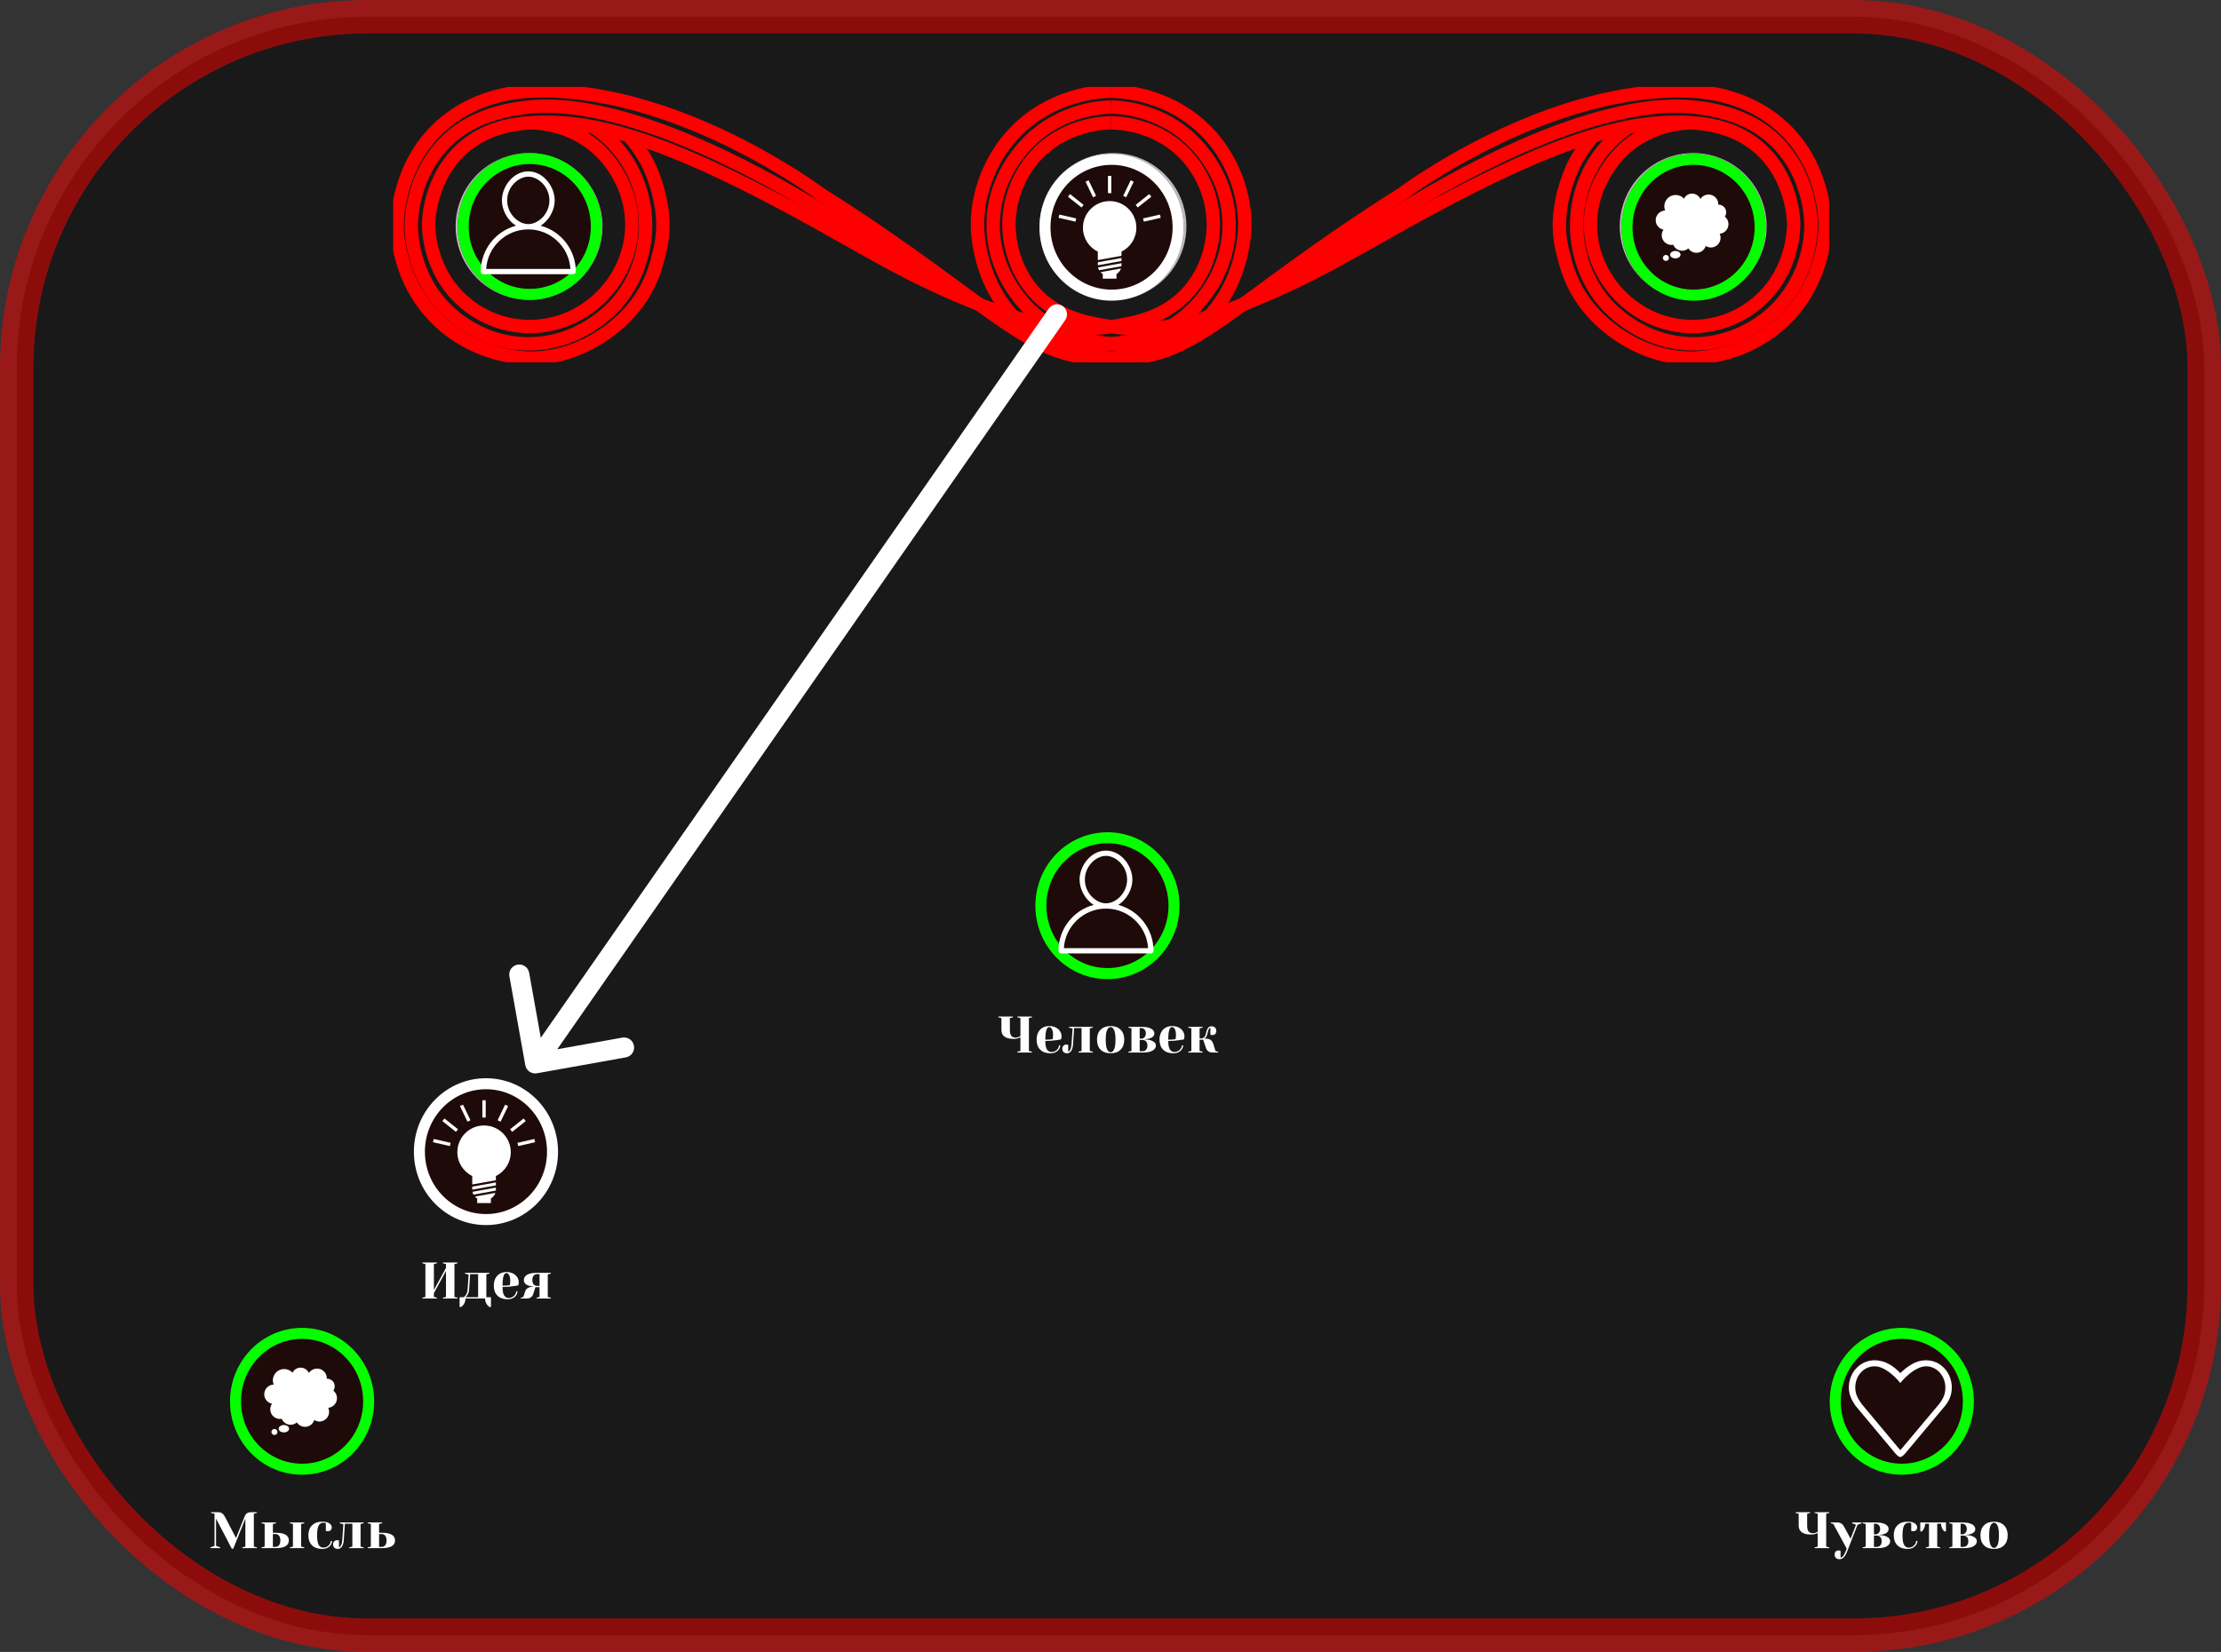 <svg width="332" height="247" viewBox="0 0 332 247" fill="none" xmlns="http://www.w3.org/2000/svg">
<rect x="0" y="0" width="332" height="247" fill="#333333" stroke="none"/>
<rect opacity="0.5" x="2.5" y="2.5" width="327" height="242" rx="52.5" fill="black" stroke="#FF0000" stroke-width="5"/>
<path d="M152.074 157.258L152.535 157.143V155.107C152.443 155.158 152.353 155.196 152.266 155.222C152.046 155.299 151.802 155.337 151.536 155.337C150.906 155.337 150.44 155.219 150.137 154.984C149.84 154.748 149.692 154.417 149.692 153.992V152.225L149.23 152.109V151.994H151.421V152.109L150.96 152.225V153.992C150.96 154.407 151.031 154.704 151.175 154.884C151.318 155.058 151.541 155.145 151.843 155.145C152.018 155.145 152.182 155.107 152.335 155.03C152.412 154.994 152.479 154.955 152.535 154.914V152.225L152.074 152.109V151.994H154.264V152.109L153.803 152.225V157.143L154.264 157.258V157.374H152.074V157.258Z" fill="white"/>
<path d="M157.028 157.489C156.372 157.489 155.862 157.31 155.499 156.951C155.135 156.587 154.953 156.088 154.953 155.452C154.953 155.037 155.032 154.676 155.191 154.369C155.35 154.061 155.57 153.826 155.852 153.662C156.139 153.498 156.467 153.416 156.836 153.416C157.205 153.416 157.528 153.485 157.804 153.623C158.086 153.762 158.301 153.949 158.45 154.184C158.604 154.415 158.68 154.671 158.68 154.953C158.68 155.081 158.668 155.191 158.642 155.283L158.604 155.414C158.383 155.46 158.145 155.499 157.889 155.529C157.351 155.606 156.808 155.645 156.26 155.645C156.26 156.239 156.341 156.664 156.505 156.92C156.669 157.171 156.895 157.297 157.182 157.297C157.382 157.297 157.566 157.251 157.735 157.159C157.909 157.061 158.045 156.936 158.142 156.782C158.245 156.623 158.296 156.462 158.296 156.298H158.488C158.488 156.503 158.427 156.697 158.304 156.882C158.181 157.066 158.009 157.215 157.789 157.328C157.569 157.435 157.315 157.489 157.028 157.489ZM156.26 155.452C156.587 155.452 156.854 155.44 157.059 155.414C157.146 155.409 157.238 155.396 157.335 155.376C157.341 155.35 157.353 155.294 157.374 155.206C157.399 155.078 157.412 154.943 157.412 154.799C157.412 154.374 157.356 154.064 157.243 153.869C157.131 153.669 156.995 153.57 156.836 153.57C156.452 153.57 156.26 154.197 156.26 155.452Z" fill="white"/>
<path d="M159.524 157.489C159.294 157.489 159.114 157.428 158.986 157.305C158.858 157.182 158.794 157.013 158.794 156.797C158.794 156.628 158.851 156.485 158.963 156.367C159.081 156.244 159.217 156.183 159.371 156.183C159.412 156.183 159.453 156.188 159.494 156.198C159.535 156.203 159.563 156.206 159.578 156.206L159.678 156.221V157.258C159.801 157.202 159.909 157.089 160.001 156.92C160.093 156.751 160.152 156.467 160.178 156.067L160.331 153.8L159.793 153.646V153.531H163.367V153.646L162.906 153.762V157.143L163.367 157.258V157.374H161.215V157.258L161.676 157.143V153.723H160.562L160.408 156.067C160.377 156.554 160.28 156.913 160.116 157.143C159.952 157.374 159.755 157.489 159.524 157.489Z" fill="white"/>
<path d="M166.018 157.489C165.383 157.489 164.883 157.31 164.52 156.951C164.161 156.587 163.982 156.088 163.982 155.452C163.982 154.817 164.161 154.32 164.52 153.961C164.883 153.598 165.383 153.416 166.018 153.416C166.654 153.416 167.151 153.598 167.509 153.961C167.873 154.32 168.055 154.817 168.055 155.452C168.055 156.088 167.873 156.587 167.509 156.951C167.151 157.31 166.654 157.489 166.018 157.489ZM166.018 157.335C166.223 157.335 166.395 157.192 166.533 156.905C166.677 156.618 166.748 156.134 166.748 155.452C166.748 154.771 166.677 154.287 166.533 154C166.395 153.713 166.223 153.57 166.018 153.57C165.813 153.57 165.639 153.713 165.496 154C165.357 154.287 165.288 154.771 165.288 155.452C165.288 156.134 165.357 156.618 165.496 156.905C165.639 157.192 165.813 157.335 166.018 157.335Z" fill="white"/>
<path d="M168.672 157.258L169.134 157.143V153.762L168.672 153.646V153.531H170.632C171.078 153.531 171.444 153.577 171.731 153.669C172.023 153.762 172.233 153.882 172.361 154.031C172.489 154.174 172.554 154.328 172.554 154.492C172.554 154.697 172.487 154.863 172.354 154.991C172.226 155.119 172.062 155.212 171.862 155.268C171.647 155.335 171.416 155.37 171.17 155.376V155.414C171.472 155.419 171.741 155.458 171.977 155.529C172.213 155.606 172.405 155.709 172.554 155.837C172.707 155.96 172.784 156.126 172.784 156.336C172.784 156.639 172.625 156.887 172.308 157.082C171.995 157.276 171.488 157.374 170.786 157.374H168.672V157.258ZM170.632 155.299C170.812 155.299 170.965 155.224 171.093 155.076C171.221 154.927 171.285 154.733 171.285 154.492C171.285 154.266 171.221 154.082 171.093 153.938C170.965 153.795 170.812 153.723 170.632 153.723H170.363V155.299H170.632ZM170.786 157.182C171.006 157.182 171.183 157.107 171.316 156.959C171.449 156.81 171.516 156.603 171.516 156.336C171.516 156.07 171.449 155.862 171.316 155.714C171.183 155.565 171.006 155.491 170.786 155.491H170.363V157.182H170.786Z" fill="white"/>
<path d="M175.401 157.489C174.745 157.489 174.235 157.31 173.871 156.951C173.508 156.587 173.326 156.088 173.326 155.452C173.326 155.037 173.405 154.676 173.564 154.369C173.723 154.061 173.943 153.826 174.225 153.662C174.512 153.498 174.84 153.416 175.209 153.416C175.577 153.416 175.9 153.485 176.177 153.623C176.459 153.762 176.674 153.949 176.822 154.184C176.976 154.415 177.053 154.671 177.053 154.953C177.053 155.081 177.04 155.191 177.015 155.283L176.976 155.414C176.756 155.46 176.518 155.499 176.261 155.529C175.723 155.606 175.18 155.645 174.632 155.645C174.632 156.239 174.714 156.664 174.878 156.92C175.042 157.171 175.267 157.297 175.554 157.297C175.754 157.297 175.939 157.251 176.108 157.159C176.282 157.061 176.418 156.936 176.515 156.782C176.618 156.623 176.669 156.462 176.669 156.298H176.861C176.861 156.503 176.799 156.697 176.676 156.882C176.553 157.066 176.382 157.215 176.162 157.328C175.941 157.435 175.688 157.489 175.401 157.489ZM174.632 155.452C174.96 155.452 175.226 155.44 175.431 155.414C175.519 155.409 175.611 155.396 175.708 155.376C175.713 155.35 175.726 155.294 175.747 155.206C175.772 155.078 175.785 154.943 175.785 154.799C175.785 154.374 175.729 154.064 175.616 153.869C175.503 153.669 175.367 153.57 175.209 153.57C174.824 153.57 174.632 154.197 174.632 155.452Z" fill="white"/>
<path d="M177.626 157.258L178.087 157.143V153.762L177.626 153.646V153.531H179.778V153.646L179.317 153.762V155.26H179.586C179.734 155.26 179.863 155.214 179.97 155.122C180.078 155.025 180.155 154.904 180.201 154.761L180.393 154.069C180.516 153.659 180.746 153.454 181.085 153.454C181.315 153.454 181.494 153.516 181.622 153.639C181.751 153.762 181.815 153.931 181.815 154.146C181.815 154.341 181.761 154.492 181.653 154.599C181.551 154.707 181.412 154.761 181.238 154.761C181.166 154.761 181.095 154.756 181.023 154.745L180.931 154.722V153.685C180.777 153.726 180.675 153.854 180.623 154.069L180.431 154.761C180.38 154.94 180.295 155.084 180.178 155.191C180.137 155.232 180.08 155.268 180.009 155.299H180.239C180.541 155.299 180.777 155.36 180.946 155.483C181.12 155.601 181.243 155.757 181.315 155.952L181.699 157.143L182.084 157.258V157.374H181.277C181.005 157.374 180.785 157.312 180.616 157.189C180.452 157.066 180.339 156.91 180.278 156.72L179.855 155.452H179.317V157.143L179.778 157.258V157.374H177.626V157.258Z" fill="white"/>
<path d="M165.547 146.395C159.595 146.395 154.77 141.492 154.77 135.43C154.77 129.346 159.595 124.437 165.547 124.437C171.498 124.437 176.319 129.346 176.319 135.43C176.319 141.492 171.498 146.395 165.547 146.395Z" fill="#230505" fill-opacity="0.7"/>
<path fill-rule="evenodd" clip-rule="evenodd" d="M156.417 135.43C156.417 140.609 160.53 144.748 165.547 144.748C170.562 144.748 174.672 140.61 174.672 135.43C174.672 130.225 170.558 126.084 165.547 126.084C160.534 126.084 156.417 130.225 156.417 135.43ZM154.77 135.43C154.77 141.492 159.595 146.395 165.547 146.395C171.498 146.395 176.319 141.492 176.319 135.43C176.319 129.346 171.498 124.437 165.547 124.437C159.595 124.437 154.77 129.346 154.77 135.43Z" fill="#05FF00"/>
<path d="M271.253 231.367L271.714 231.251V229.215C271.622 229.266 271.532 229.304 271.445 229.33C271.225 229.407 270.981 229.445 270.715 229.445C270.085 229.445 269.618 229.327 269.316 229.092C269.019 228.856 268.87 228.526 268.87 228.1V226.333L268.409 226.217V226.102H270.599V226.217L270.138 226.333V228.1C270.138 228.515 270.21 228.813 270.354 228.992C270.497 229.166 270.72 229.253 271.022 229.253C271.196 229.253 271.36 229.215 271.514 229.138C271.591 229.102 271.657 229.064 271.714 229.023V226.333L271.253 226.217V226.102H273.443V226.217L272.982 226.333V231.251L273.443 231.367V231.482H271.253V231.367Z" fill="white"/>
<path d="M274.977 233.134C274.747 233.134 274.567 233.073 274.439 232.95C274.311 232.827 274.247 232.658 274.247 232.443C274.247 232.248 274.298 232.097 274.401 231.989C274.508 231.882 274.649 231.828 274.823 231.828C274.864 231.828 274.905 231.83 274.946 231.835C274.987 231.846 275.016 231.851 275.031 231.851L275.131 231.866V232.904C275.279 232.878 275.41 232.796 275.523 232.658C275.635 232.519 275.761 232.281 275.899 231.943L276.053 231.559L274.055 227.87L273.671 227.755V227.639H274.631C274.898 227.639 275.108 227.696 275.261 227.808C275.42 227.916 275.556 228.077 275.669 228.292L276.629 230.068L277.436 227.985L276.86 227.755V227.639H278.282V227.755L277.667 227.985L276.13 231.943C275.966 232.363 275.792 232.665 275.607 232.85C275.423 233.039 275.213 233.134 274.977 233.134Z" fill="white"/>
<path d="M278.432 231.367L278.893 231.251V227.87L278.432 227.755V227.639H280.392C280.838 227.639 281.204 227.685 281.491 227.778C281.783 227.87 281.993 227.99 282.121 228.139C282.249 228.282 282.313 228.436 282.313 228.6C282.313 228.805 282.247 228.971 282.113 229.099C281.985 229.228 281.821 229.32 281.622 229.376C281.406 229.443 281.176 229.479 280.93 229.484V229.522C281.232 229.527 281.501 229.566 281.737 229.637C281.973 229.714 282.165 229.817 282.313 229.945C282.467 230.068 282.544 230.234 282.544 230.444C282.544 230.747 282.385 230.995 282.067 231.19C281.755 231.385 281.248 231.482 280.546 231.482H278.432V231.367ZM280.392 229.407C280.571 229.407 280.725 229.333 280.853 229.184C280.981 229.035 281.045 228.841 281.045 228.6C281.045 228.374 280.981 228.19 280.853 228.047C280.725 227.903 280.571 227.831 280.392 227.831H280.123V229.407H280.392ZM280.546 231.29C280.766 231.29 280.943 231.215 281.076 231.067C281.209 230.918 281.276 230.711 281.276 230.444C281.276 230.178 281.209 229.97 281.076 229.822C280.943 229.673 280.766 229.599 280.546 229.599H280.123V231.29H280.546Z" fill="white"/>
<path d="M285.16 231.597C284.505 231.597 283.995 231.418 283.631 231.059C283.267 230.695 283.085 230.196 283.085 229.561C283.085 228.925 283.267 228.428 283.631 228.07C283.995 227.706 284.505 227.524 285.16 227.524C285.632 227.524 285.985 227.606 286.221 227.77C286.462 227.934 286.582 228.134 286.582 228.369C286.582 228.544 286.528 228.684 286.421 228.792C286.318 228.894 286.18 228.946 286.006 228.946C285.934 228.946 285.862 228.941 285.791 228.93L285.698 228.907V227.755L285.591 227.716C285.514 227.69 285.422 227.678 285.314 227.678C285.022 227.678 284.794 227.816 284.63 228.093C284.471 228.369 284.392 228.859 284.392 229.561C284.392 230.242 284.471 230.721 284.63 230.998C284.794 231.269 285.022 231.405 285.314 231.405C285.514 231.405 285.698 231.359 285.867 231.267C286.042 231.169 286.177 231.044 286.275 230.89C286.377 230.731 286.428 230.57 286.428 230.406H286.621C286.621 230.611 286.559 230.806 286.436 230.99C286.313 231.174 286.142 231.323 285.921 231.436C285.701 231.543 285.447 231.597 285.16 231.597Z" fill="white"/>
<path d="M287.891 231.367L288.352 231.251V227.831H287.776C287.776 228.113 287.691 228.398 287.522 228.684C287.455 228.792 287.373 228.892 287.276 228.984H287.045V227.639H290.888V228.984H290.658C290.56 228.897 290.476 228.797 290.404 228.684C290.24 228.408 290.158 228.123 290.158 227.831H289.582V231.251L290.043 231.367V231.482H287.891V231.367Z" fill="white"/>
<path d="M291.386 231.367L291.847 231.251V227.87L291.386 227.755V227.639H293.346C293.792 227.639 294.158 227.685 294.445 227.778C294.737 227.87 294.947 227.99 295.075 228.139C295.203 228.282 295.267 228.436 295.267 228.6C295.267 228.805 295.201 228.971 295.067 229.099C294.939 229.228 294.775 229.32 294.576 229.376C294.36 229.443 294.13 229.479 293.884 229.484V229.522C294.186 229.527 294.455 229.566 294.691 229.637C294.926 229.714 295.119 229.817 295.267 229.945C295.421 230.068 295.498 230.234 295.498 230.444C295.498 230.747 295.339 230.995 295.021 231.19C294.709 231.385 294.201 231.482 293.5 231.482H291.386V231.367ZM293.346 229.407C293.525 229.407 293.679 229.333 293.807 229.184C293.935 229.035 293.999 228.841 293.999 228.6C293.999 228.374 293.935 228.19 293.807 228.047C293.679 227.903 293.525 227.831 293.346 227.831H293.077V229.407H293.346ZM293.5 231.29C293.72 231.29 293.897 231.215 294.03 231.067C294.163 230.918 294.23 230.711 294.23 230.444C294.23 230.178 294.163 229.97 294.03 229.822C293.897 229.673 293.72 229.599 293.5 229.599H293.077V231.29H293.5Z" fill="white"/>
<path d="M298.076 231.597C297.441 231.597 296.941 231.418 296.577 231.059C296.219 230.695 296.039 230.196 296.039 229.561C296.039 228.925 296.219 228.428 296.577 228.07C296.941 227.706 297.441 227.524 298.076 227.524C298.711 227.524 299.208 227.706 299.567 228.07C299.931 228.428 300.113 228.925 300.113 229.561C300.113 230.196 299.931 230.695 299.567 231.059C299.208 231.418 298.711 231.597 298.076 231.597ZM298.076 231.443C298.281 231.443 298.452 231.3 298.591 231.013C298.734 230.726 298.806 230.242 298.806 229.561C298.806 228.879 298.734 228.395 298.591 228.108C298.452 227.821 298.281 227.678 298.076 227.678C297.871 227.678 297.697 227.821 297.553 228.108C297.415 228.395 297.346 228.879 297.346 229.561C297.346 230.242 297.415 230.726 297.553 231.013C297.697 231.3 297.871 231.443 298.076 231.443Z" fill="white"/>
<path d="M284.286 220.503C278.334 220.503 273.51 215.601 273.51 209.538C273.51 203.454 278.334 198.545 284.286 198.545C290.238 198.545 295.059 203.454 295.059 209.538C295.059 215.601 290.238 220.503 284.286 220.503Z" fill="#230505" fill-opacity="0.7"/>
<path fill-rule="evenodd" clip-rule="evenodd" d="M275.156 209.538C275.156 214.717 279.27 218.856 284.286 218.856C289.302 218.856 293.412 214.718 293.412 209.538C293.412 204.333 289.298 200.192 284.286 200.192C279.273 200.192 275.156 204.334 275.156 209.538ZM273.51 209.538C273.51 215.601 278.334 220.503 284.286 220.503C290.238 220.503 295.059 215.601 295.059 209.538C295.059 203.454 290.238 198.545 284.286 198.545C278.334 198.545 273.51 203.454 273.51 209.538Z" fill="#05FF00"/>
<path d="M32.297 227.063V231.136L32.912 231.367V231.482H31.452V231.367L32.067 231.136V226.333L31.529 226.217V226.102H32.566C32.833 226.102 33.043 226.159 33.197 226.271C33.355 226.379 33.491 226.54 33.604 226.755L35.279 229.96L36.563 226.755C36.65 226.53 36.768 226.366 36.916 226.264C37.065 226.156 37.293 226.102 37.6 226.102H38.407V226.217L37.946 226.333V231.251L38.407 231.367V231.482H36.217V231.367L36.678 231.251V227.063L34.872 231.559H34.642L32.297 227.063Z" fill="white"/>
<path d="M39.102 231.367L39.563 231.251V227.87L39.102 227.755V227.639H41.254V227.755L40.792 227.87V229.176H41.177C42.509 229.176 43.175 229.561 43.175 230.329C43.175 231.098 42.509 231.482 41.177 231.482H39.102V231.367ZM43.329 231.482V231.367L43.79 231.251V227.87L43.329 227.755V227.639H45.48V227.755L45.019 227.87V231.251L45.48 231.367V231.482H43.329ZM41.177 231.29C41.402 231.29 41.579 231.21 41.707 231.052C41.84 230.888 41.907 230.647 41.907 230.329C41.907 230.011 41.84 229.773 41.707 229.614C41.579 229.45 41.402 229.368 41.177 229.368H40.792V231.29H41.177Z" fill="white"/>
<path d="M48.172 231.597C47.516 231.597 47.006 231.418 46.642 231.059C46.278 230.695 46.096 230.196 46.096 229.561C46.096 228.925 46.278 228.428 46.642 228.07C47.006 227.706 47.516 227.524 48.172 227.524C48.643 227.524 48.996 227.606 49.232 227.77C49.473 227.934 49.593 228.134 49.593 228.369C49.593 228.544 49.54 228.684 49.432 228.792C49.33 228.894 49.191 228.946 49.017 228.946C48.945 228.946 48.873 228.941 48.802 228.93L48.709 228.907V227.755L48.602 227.716C48.525 227.69 48.433 227.678 48.325 227.678C48.033 227.678 47.805 227.816 47.641 228.093C47.483 228.369 47.403 228.859 47.403 229.561C47.403 230.242 47.483 230.721 47.641 230.998C47.805 231.269 48.033 231.405 48.325 231.405C48.525 231.405 48.709 231.359 48.879 231.267C49.053 231.169 49.189 231.044 49.286 230.89C49.388 230.731 49.44 230.57 49.44 230.406H49.632C49.632 230.611 49.57 230.806 49.447 230.99C49.324 231.174 49.153 231.323 48.932 231.436C48.712 231.543 48.459 231.597 48.172 231.597Z" fill="white"/>
<path d="M50.518 231.597C50.287 231.597 50.108 231.536 49.98 231.413C49.852 231.29 49.788 231.121 49.788 230.905C49.788 230.736 49.844 230.593 49.957 230.475C50.075 230.352 50.21 230.291 50.364 230.291C50.405 230.291 50.446 230.296 50.487 230.306C50.528 230.311 50.556 230.314 50.572 230.314L50.671 230.329V231.367C50.794 231.31 50.902 231.198 50.994 231.028C51.086 230.859 51.145 230.575 51.171 230.175L51.325 227.908L50.787 227.755V227.639H54.36V227.755L53.899 227.87V231.251L54.36 231.367V231.482H52.209V231.367L52.67 231.251V227.831H51.555L51.401 230.175C51.371 230.662 51.273 231.021 51.109 231.251C50.946 231.482 50.748 231.597 50.518 231.597Z" fill="white"/>
<path d="M54.975 231.367L55.436 231.251V227.87L54.975 227.755V227.639H57.127V227.755L56.666 227.87V229.176H57.05C58.382 229.176 59.048 229.561 59.048 230.329C59.048 231.098 58.382 231.482 57.05 231.482H54.975V231.367ZM57.05 231.29C57.276 231.29 57.452 231.21 57.581 231.052C57.714 230.888 57.78 230.647 57.78 230.329C57.78 230.011 57.714 229.773 57.581 229.614C57.452 229.45 57.276 229.368 57.05 229.368H56.666V231.29H57.05Z" fill="white"/>
<path d="M45.158 220.503C39.206 220.503 34.382 215.601 34.382 209.538C34.382 203.454 39.206 198.545 45.158 198.545C51.11 198.545 55.931 203.454 55.931 209.538C55.931 215.601 51.11 220.503 45.158 220.503Z" fill="#230505" fill-opacity="0.7"/>
<path fill-rule="evenodd" clip-rule="evenodd" d="M36.029 209.538C36.029 214.717 40.142 218.856 45.158 218.856C50.174 218.856 54.284 214.718 54.284 209.538C54.284 204.333 50.17 200.192 45.158 200.192C40.145 200.192 36.029 204.334 36.029 209.538ZM34.382 209.538C34.382 215.601 39.206 220.503 45.158 220.503C51.11 220.503 55.931 215.601 55.931 209.538C55.931 203.454 51.11 198.545 45.158 198.545C39.206 198.545 34.382 203.454 34.382 209.538Z" fill="#05FF00"/>
<path d="M63.13 194.153V194.038L63.591 193.923V189.004L63.13 188.889V188.774H65.32V188.889L64.859 189.004V192.885L66.665 189.581V189.004L66.204 188.889V188.774H68.394V188.889L67.933 189.004V193.923L68.394 194.038V194.153H66.204V194.038L66.665 193.923V190.042L64.859 193.346V193.923L65.32 194.038V194.153H63.13Z" fill="white"/>
<path d="M68.703 193.961H69.318C69.4 193.905 69.489 193.815 69.587 193.692C69.766 193.467 69.868 193.185 69.894 192.847L70.048 190.58L69.51 190.426V190.311H73.16V190.426L72.699 190.541V193.961H73.391V195.421H73.16C73.027 195.334 72.917 195.229 72.83 195.106C72.615 194.83 72.507 194.512 72.507 194.153H69.587C69.587 194.507 69.477 194.825 69.256 195.106C69.169 195.229 69.062 195.334 68.933 195.421H68.703V193.961ZM71.47 193.961V190.503H70.278L70.125 192.847C70.099 193.17 70.002 193.451 69.833 193.692C69.756 193.8 69.674 193.89 69.587 193.961H71.47Z" fill="white"/>
<path d="M75.891 194.269C75.235 194.269 74.725 194.089 74.361 193.731C73.997 193.367 73.815 192.867 73.815 192.232C73.815 191.817 73.895 191.456 74.054 191.148C74.213 190.841 74.433 190.605 74.715 190.441C75.001 190.277 75.329 190.195 75.698 190.195C76.067 190.195 76.39 190.265 76.667 190.403C76.948 190.541 77.164 190.728 77.312 190.964C77.466 191.195 77.543 191.451 77.543 191.733C77.543 191.861 77.53 191.971 77.504 192.063L77.466 192.194C77.246 192.24 77.007 192.278 76.751 192.309C76.213 192.386 75.67 192.424 75.122 192.424C75.122 193.019 75.204 193.444 75.368 193.7C75.532 193.951 75.757 194.077 76.044 194.077C76.244 194.077 76.428 194.03 76.597 193.938C76.772 193.841 76.907 193.715 77.005 193.562C77.107 193.403 77.159 193.241 77.159 193.077H77.351C77.351 193.282 77.289 193.477 77.166 193.662C77.043 193.846 76.872 193.995 76.651 194.107C76.431 194.215 76.177 194.269 75.891 194.269ZM75.122 192.232C75.45 192.232 75.716 192.219 75.921 192.194C76.008 192.189 76.1 192.176 76.198 192.155C76.203 192.13 76.216 192.073 76.236 191.986C76.262 191.858 76.275 191.722 76.275 191.579C76.275 191.154 76.218 190.844 76.106 190.649C75.993 190.449 75.857 190.349 75.698 190.349C75.314 190.349 75.122 190.977 75.122 192.232Z" fill="white"/>
<path d="M77.847 194.038L78.231 193.923L78.539 193.001C78.621 192.755 78.838 192.575 79.192 192.463C79.335 192.422 79.502 192.396 79.691 192.386V192.347C79.456 192.342 79.225 192.301 79 192.224C78.539 192.06 78.308 191.781 78.308 191.387C78.308 191.069 78.464 190.81 78.777 190.61C79.094 190.411 79.604 190.311 80.306 190.311H82.343V190.426L81.882 190.541V193.923L82.343 194.038V194.153H80.191V194.038L80.652 193.923V192.463H80.037L79.691 193.539C79.635 193.708 79.525 193.854 79.361 193.977C79.202 194.094 79.005 194.153 78.769 194.153H77.847V194.038ZM80.652 192.27V190.503H80.306C80.086 190.503 79.909 190.58 79.776 190.733C79.643 190.882 79.576 191.1 79.576 191.387C79.576 191.674 79.643 191.894 79.776 192.048C79.909 192.196 80.086 192.27 80.306 192.27H80.652Z" fill="white"/>
<path d="M72.645 183.174C66.693 183.174 61.868 178.272 61.868 172.21C61.868 166.125 66.693 161.216 72.645 161.216C78.597 161.216 83.417 166.125 83.417 172.21C83.417 178.272 78.597 183.174 72.645 183.174Z" fill="#230505" fill-opacity="0.7"/>
<path fill-rule="evenodd" clip-rule="evenodd" d="M63.515 172.21C63.515 177.389 67.629 181.528 72.645 181.528C77.66 181.528 81.77 177.39 81.77 172.21C81.77 167.004 77.657 162.863 72.645 162.863C67.632 162.863 63.515 167.005 63.515 172.21ZM61.868 172.21C61.868 178.272 66.693 183.174 72.645 183.174C78.597 183.174 83.417 178.272 83.417 172.21C83.417 166.125 78.597 161.216 72.645 161.216C66.693 161.216 61.868 166.125 61.868 172.21Z" fill="white"/>
<g clip-path="url(#clip0_117_1790)">
<path d="M167.16 135.3C168.443 134.512 169.271 132.955 169.271 131.517C169.271 129.467 167.594 127.182 165.325 127.182C163.055 127.182 161.378 129.467 161.378 131.517C161.378 132.955 162.207 134.512 163.49 135.3C160.451 136.108 158.221 138.887 158.221 142.158C158.221 142.375 158.398 142.552 158.615 142.552H172.034C172.251 142.552 172.429 142.375 172.429 142.158C172.429 138.887 170.199 136.108 167.16 135.3ZM162.167 131.517C162.167 129.487 163.845 127.97 165.325 127.97C166.805 127.97 168.482 129.487 168.482 131.517C168.482 133.547 166.805 135.064 165.325 135.064C163.845 135.064 162.167 133.547 162.167 131.517ZM159.03 141.764C159.227 138.473 161.99 135.852 165.325 135.852C168.66 135.852 171.422 138.473 171.62 141.764H159.03Z" fill="white"/>
</g>
<g clip-path="url(#clip1_117_1790)">
<path d="M44.936 204.489C44.403 204.489 43.948 204.798 43.728 205.246C43.418 204.909 42.97 204.698 42.476 204.698C41.538 204.698 40.784 205.461 40.784 206.398C40.784 206.62 40.827 206.829 40.905 207.023C40.127 207.053 39.498 207.687 39.498 208.471C39.498 209.173 40 209.751 40.663 209.886C40.498 210.122 40.399 210.41 40.399 210.72C40.399 211.522 41.057 212.168 41.86 212.168C41.949 212.168 42.028 212.15 42.113 212.134C42.332 212.661 42.847 213.034 43.453 213.034C43.809 213.034 44.123 212.895 44.376 212.683C44.636 213.08 45.084 213.341 45.595 213.341C46.248 213.341 46.795 212.912 46.979 212.321C47.203 212.461 47.465 212.551 47.748 212.551C48.552 212.551 49.198 211.894 49.198 211.092C49.198 210.877 49.15 210.683 49.067 210.5C49.803 210.428 50.374 209.806 50.374 209.052C50.374 208.595 50.166 208.199 49.836 207.933C49.959 207.75 50.033 207.522 50.033 207.286C50.033 206.655 49.522 206.145 48.891 206.145C48.876 206.145 48.862 206.159 48.847 206.159C48.848 206.132 48.858 206.108 48.858 206.081C48.858 205.279 48.201 204.633 47.397 204.633C46.886 204.633 46.437 204.894 46.178 205.291C45.968 204.819 45.487 204.491 44.936 204.491L44.936 204.489ZM42.432 213.067C42.001 213.067 41.652 213.321 41.652 213.627C41.652 213.933 42.001 214.175 42.432 214.175C42.862 214.175 43.212 213.933 43.212 213.627C43.212 213.321 42.862 213.067 42.432 213.067ZM41.026 213.66C40.777 213.66 40.575 213.861 40.575 214.11C40.575 214.358 40.777 214.559 41.026 214.559C41.274 214.559 41.476 214.358 41.476 214.11C41.476 213.861 41.274 213.66 41.026 213.66Z" fill="white"/>
</g>
<g clip-path="url(#clip2_117_1790)">
<path d="M287.912 203.391C286.309 203.391 285.096 204.33 284.064 205.312C283.081 204.27 281.819 203.391 280.216 203.391C277.958 203.391 276.368 205.329 276.368 207.443C276.368 208.577 276.833 209.394 277.343 210.161L283.323 217.321C283.994 218.031 284.121 218.031 284.792 217.321L290.786 210.161C291.385 209.394 291.76 208.577 291.76 207.443C291.76 205.329 290.17 203.391 287.912 203.391ZM289.836 209.962L284.064 216.84L278.292 209.934C277.602 208.976 277.33 208.329 277.33 207.443C277.33 205.792 278.511 204.305 280.216 204.291C281.619 204.28 283.209 205.71 284.064 206.788C284.897 205.747 286.51 204.291 287.912 204.291C289.572 204.291 290.798 205.792 290.798 207.443C290.798 208.329 290.583 209.024 289.836 209.962Z" fill="white"/>
</g>
<g clip-path="url(#clip3_117_1790)">
<path d="M77.461 171.36L77.352 170.876L79.879 170.298L79.99 170.784L77.461 171.36Z" fill="white"/>
<path d="M78.587 167.626L78.276 167.236L76.25 168.848L76.561 169.238L78.587 167.626Z" fill="white"/>
<path d="M75.955 165.387L75.505 165.171L74.382 167.499L74.83 167.716L75.955 165.387Z" fill="white"/>
<path d="M72.606 164.51H72.108V167.097H72.606V164.51Z" fill="white"/>
<path d="M70.332 167.499L69.209 165.171L68.759 165.387L69.884 167.716L70.332 167.499Z" fill="white"/>
<path d="M68.464 168.85L66.439 167.236L66.128 167.626L68.153 169.239L68.464 168.85Z" fill="white"/>
<path d="M67.362 170.876L64.836 170.298L64.727 170.784L67.253 171.36L67.362 170.876Z" fill="white"/>
<path d="M70.778 178.622L74.121 178.019C74.125 177.978 74.127 177.935 74.127 177.893V177.569L70.622 178.201C70.652 178.351 70.705 178.492 70.778 178.622Z" fill="white"/>
<path d="M70.589 177.88L74.127 177.242V176.795L70.589 177.43V177.88Z" fill="white"/>
<path d="M74.055 178.359L70.986 178.911C71.087 179.023 71.202 179.117 71.333 179.194V179.881H73.386V179.194C73.699 179.005 73.939 178.71 74.055 178.359Z" fill="white"/>
<path d="M76.352 172.269C76.352 170.067 74.565 168.282 72.358 168.282C70.155 168.282 68.365 170.067 68.365 172.269C68.365 173.838 69.272 175.192 70.59 175.845V177.105L74.127 176.468V175.845C75.445 175.192 76.352 173.838 76.352 172.269Z" fill="white"/>
</g>
<g clip-path="url(#clip4_117_1790)">
<g opacity="0.7">
<path d="M166.369 24.418C168.237 24.418 170.062 24.972 171.615 26.009C173.168 27.047 174.378 28.521 175.092 30.247C175.807 31.972 175.994 33.871 175.63 35.702C175.265 37.534 174.366 39.216 173.046 40.536C171.725 41.857 170.043 42.756 168.211 43.121C166.38 43.485 164.481 43.298 162.756 42.583C161.031 41.869 159.556 40.658 158.518 39.106C157.481 37.553 156.927 35.727 156.927 33.86C156.927 31.356 157.922 28.954 159.693 27.184C161.463 25.413 163.865 24.418 166.369 24.418ZM166.369 22.881C164.198 22.881 162.075 23.525 160.27 24.731C158.464 25.938 157.057 27.652 156.226 29.659C155.395 31.665 155.177 33.872 155.601 36.002C156.025 38.132 157.07 40.088 158.606 41.623C160.141 43.159 162.098 44.205 164.227 44.628C166.357 45.052 168.564 44.834 170.571 44.003C172.577 43.172 174.291 41.765 175.498 39.96C176.704 38.154 177.348 36.032 177.348 33.86C177.348 30.948 176.191 28.156 174.132 26.097C172.073 24.038 169.281 22.881 166.369 22.881Z" fill="white"/>
</g>
<g opacity="0.7">
<path d="M79.086 24.418C80.953 24.418 82.779 24.972 84.332 26.009C85.884 27.047 87.094 28.521 87.809 30.247C88.524 31.972 88.711 33.871 88.346 35.702C87.982 37.534 87.083 39.216 85.762 40.536C84.442 41.857 82.76 42.756 80.928 43.121C79.096 43.485 77.198 43.298 75.473 42.583C73.747 41.869 72.273 40.658 71.235 39.106C70.198 37.553 69.644 35.727 69.644 33.86C69.644 31.356 70.639 28.954 72.409 27.184C74.18 25.413 76.582 24.418 79.086 24.418ZM79.086 22.881C76.915 22.881 74.792 23.525 72.986 24.731C71.181 25.938 69.774 27.652 68.943 29.659C68.112 31.665 67.894 33.872 68.318 36.002C68.742 38.132 69.787 40.088 71.323 41.623C72.858 43.159 74.814 44.205 76.944 44.628C79.074 45.052 81.281 44.834 83.287 44.003C85.294 43.172 87.008 41.765 88.215 39.96C89.421 38.154 90.065 36.032 90.065 33.86C90.065 30.948 88.908 28.156 86.849 26.097C84.79 24.038 81.998 22.881 79.086 22.881Z" fill="white"/>
</g>
<g opacity="0.7">
<path d="M253.103 24.418C254.97 24.418 256.796 24.972 258.349 26.009C259.901 27.047 261.112 28.521 261.826 30.247C262.541 31.972 262.728 33.871 262.364 35.702C261.999 37.534 261.1 39.216 259.779 40.536C258.459 41.857 256.777 42.756 254.945 43.121C253.113 43.485 251.215 43.298 249.49 42.583C247.764 41.869 246.29 40.658 245.252 39.106C244.215 37.553 243.661 35.727 243.661 33.86C243.661 31.356 244.656 28.954 246.427 27.184C248.197 25.413 250.599 24.418 253.103 24.418ZM253.103 22.881C250.932 22.881 248.809 23.525 247.003 24.731C245.198 25.938 243.791 27.652 242.96 29.659C242.129 31.665 241.911 33.872 242.335 36.002C242.759 38.132 243.804 40.088 245.34 41.623C246.875 43.159 248.831 44.205 250.961 44.628C253.091 45.052 255.298 44.834 257.304 44.003C259.311 43.172 261.025 41.765 262.232 39.96C263.438 38.154 264.082 36.032 264.082 33.86C264.082 30.948 262.925 28.156 260.866 26.097C258.807 24.038 256.015 22.881 253.103 22.881Z" fill="white"/>
</g>
<path d="M238.268 20.251C237.054 21.602 236.026 23.11 235.212 24.736C235.212 24.736 233.025 29.112 233.096 33.941C233.126 35.461 233.363 36.97 233.801 38.425V38.425C234.204 40.155 234.836 41.822 235.682 43.382C236.628 45.045 237.817 46.557 239.208 47.867C240.457 49.047 245.744 53.754 253.314 53.532C254.447 53.488 255.574 53.346 256.683 53.107C258.147 52.795 263.218 51.641 267.419 47.159C272.667 41.562 272.827 34.788 272.827 33.705C272.827 32.971 272.754 24.433 266.009 18.599C261.15 14.393 255.329 13.755 253.079 13.642C231.406 12.554 209.587 28.984 209.587 28.984C183.202 45.641 178.503 54.327 166.095 53.532C163.899 53.39 157.373 53.031 152.224 48.103C146.18 42.313 146.112 34.448 146.112 33.469C146.192 26.121 150.306 21.332 151.284 20.251C157.053 13.878 164.785 13.656 166.095 13.642" stroke="#FF0000" stroke-width="2" stroke-linejoin="round"/>
<path d="M243.675 18.835C241.843 20.023 240.249 21.543 238.973 23.319C236.785 26.421 235.633 30.14 235.682 33.941C235.706 35.529 235.992 40.694 239.914 45.27C240.544 46.007 245.493 51.584 253.549 51.407C260.092 51.263 264.302 47.421 265.304 46.451C270.603 41.322 270.711 34.769 270.711 33.705C270.711 32.886 270.603 26.015 265.304 20.959C263.893 19.609 260.332 16.696 253.079 16.002C249.736 15.681 236.811 14.77 209.587 31.345C203.474 35.071 197.256 39.294 185.843 45.507C178.703 49.392 173.166 52.075 166.095 51.407C163.662 51.171 158.471 50.609 154.105 46.451C153.031 45.426 148.385 40.786 148.463 33.469C148.548 25.736 153.832 21.079 154.81 20.251C159.392 16.373 164.506 16.043 166.095 16.002" stroke="#FF0000" stroke-width="2" stroke-linejoin="round"/>
<path d="M253.079 18.363C249.478 18.357 245.987 19.608 243.205 21.903C242.657 22.361 238.341 26.093 237.798 32.289C237.649 34.034 237.808 35.792 238.268 37.481C239.196 40.782 241.178 43.684 243.91 45.742C246.675 47.855 250.085 48.94 253.558 48.81C257.03 48.681 260.35 47.347 262.953 45.034C268.066 40.517 268.125 34.255 268.125 33.469C268.125 32.997 267.972 26.298 262.717 21.903C259.661 19.34 256.102 18.599 253.079 18.363ZM253.079 18.363C242.382 17.511 229.828 22.196 209.587 33.469C201.222 38.128 195.667 41.614 185.842 45.507C179.438 48.041 173.222 49.958 165.859 48.811C162.596 48.301 157.807 47.484 154.34 43.382C150.872 39.28 150.813 34.491 150.813 33.469C150.866 29.823 152.198 26.312 154.575 23.555C158.995 18.511 165.112 18.363 166.094 18.363" stroke="#FF0000" stroke-width="2" stroke-linejoin="round"/>
<path d="M93.921 20.251C95.136 21.602 96.164 23.11 96.978 24.736C96.978 24.736 99.164 29.112 99.093 33.941C99.065 35.461 98.828 36.97 98.388 38.425V38.425C97.987 40.155 97.354 41.823 96.507 43.382C95.562 45.046 94.374 46.558 92.981 47.867C91.733 49.047 86.445 53.754 78.876 53.532C77.742 53.488 76.615 53.346 75.507 53.107C74.044 52.795 68.971 51.641 64.77 47.159C59.525 41.562 59.363 34.788 59.363 33.705C59.363 32.971 59.436 24.433 66.18 18.599C71.04 14.393 76.861 13.755 79.111 13.642C100.784 12.554 122.603 28.984 122.603 28.984C148.987 45.641 153.689 54.327 166.095 53.532C168.29 53.39 174.819 53.031 179.965 48.103C186.009 42.313 186.078 34.448 186.078 33.469C185.998 26.121 181.884 21.332 180.906 20.251C175.139 13.878 167.404 13.656 166.095 13.642" stroke="#FF0000" stroke-width="2" stroke-linejoin="round"/>
<path d="M88.514 18.835C90.346 20.023 91.941 21.543 93.216 23.319C95.404 26.421 96.557 30.14 96.507 33.941C96.484 35.529 96.197 40.694 92.276 45.27C91.646 46.007 86.697 51.584 78.64 51.407C72.098 51.263 67.887 47.421 66.886 46.451C61.587 41.322 61.478 34.769 61.478 33.705C61.478 32.886 61.587 26.015 66.886 20.959C68.296 19.609 71.858 16.696 79.11 16.002C82.454 15.681 95.379 14.77 122.603 31.345C128.715 35.071 134.933 39.294 146.347 45.507C153.487 49.392 159.023 52.075 166.095 51.407C168.53 51.171 173.719 50.609 178.084 46.451C179.159 45.426 183.806 40.786 183.727 33.469C183.642 25.736 178.357 21.079 177.379 20.251C172.799 16.373 167.684 16.043 166.095 16.002" stroke="#FF0000" stroke-width="2" stroke-linejoin="round"/>
<path d="M79.11 18.363C82.711 18.357 86.202 19.608 88.984 21.903C89.532 22.361 93.851 26.093 94.391 32.289C94.54 34.034 94.381 35.792 93.921 37.481C92.994 40.782 91.012 43.685 88.279 45.742C85.514 47.855 82.104 48.94 78.632 48.81C75.159 48.681 71.838 47.347 69.237 45.034C64.123 40.517 64.064 34.255 64.064 33.469C64.064 32.997 64.22 26.298 69.472 21.903C72.528 19.34 76.087 18.599 79.11 18.363ZM79.11 18.363C89.807 17.511 102.361 22.196 122.602 33.469C130.969 38.128 136.522 41.614 146.347 45.507C152.751 48.041 158.967 49.958 166.33 48.811C169.593 48.301 174.382 47.484 177.849 43.382C181.317 39.28 181.376 34.491 181.376 33.469C181.324 29.823 179.992 26.312 177.614 23.555C173.194 18.511 167.077 18.363 166.095 18.363" stroke="#FF0000" stroke-width="2" stroke-linejoin="round"/>
<path d="M166.158 44.958C160.206 44.958 155.382 40.056 155.382 33.993C155.382 27.909 160.206 23 166.158 23C172.11 23 176.931 27.909 176.931 33.993C176.931 40.056 172.11 44.958 166.158 44.958Z" fill="#230505" fill-opacity="0.7"/>
<path fill-rule="evenodd" clip-rule="evenodd" d="M157.029 33.993C157.029 39.172 161.142 43.311 166.158 43.311C171.174 43.311 175.284 39.173 175.284 33.993C175.284 28.788 171.17 24.647 166.158 24.647C161.146 24.647 157.029 28.789 157.029 33.993ZM155.382 33.993C155.382 40.056 160.206 44.958 166.158 44.958C172.11 44.958 176.931 40.056 176.931 33.993C176.931 27.909 172.11 23 166.158 23C160.206 23 155.382 27.909 155.382 33.993Z" fill="white"/>
<g clip-path="url(#clip5_117_1790)">
<path d="M170.975 33.143L170.866 32.66L173.392 32.082L173.504 32.568L170.975 33.143Z" fill="white"/>
<path d="M172.101 29.409L171.79 29.02L169.764 30.632L170.075 31.021L172.101 29.409Z" fill="white"/>
<path d="M169.469 27.171L169.019 26.955L167.896 29.283L168.344 29.499L169.469 27.171Z" fill="white"/>
<path d="M166.119 26.294H165.622V28.881H166.119V26.294Z" fill="white"/>
<path d="M163.846 29.283L162.723 26.955L162.273 27.171L163.398 29.499L163.846 29.283Z" fill="white"/>
<path d="M161.978 30.634L159.953 29.02L159.642 29.409L161.667 31.023L161.978 30.634Z" fill="white"/>
<path d="M160.876 32.66L158.35 32.082L158.24 32.568L160.767 33.143L160.876 32.66Z" fill="white"/>
<path d="M164.292 40.406L167.634 39.802C167.639 39.762 167.641 39.719 167.641 39.676V39.353L164.135 39.984C164.165 40.134 164.219 40.275 164.292 40.406Z" fill="white"/>
<path d="M164.103 39.663L167.641 39.026V38.579L164.103 39.214V39.663Z" fill="white"/>
<path d="M167.568 40.143L164.5 40.695C164.6 40.806 164.716 40.9 164.847 40.977V41.664H166.899V40.977C167.213 40.789 167.452 40.494 167.568 40.143Z" fill="white"/>
<path d="M169.865 34.053C169.865 31.851 168.078 30.066 165.871 30.066C163.668 30.066 161.879 31.851 161.879 34.053C161.879 35.621 162.785 36.976 164.103 37.628V38.889L167.641 38.251V37.628C168.959 36.976 169.865 35.621 169.865 34.053Z" fill="white"/>
</g>
<path d="M79.193 44.839C73.241 44.839 68.416 39.937 68.416 33.874C68.416 27.79 73.241 22.881 79.193 22.881C85.145 22.881 89.965 27.79 89.965 33.874C89.965 39.937 85.145 44.839 79.193 44.839Z" fill="#230505" fill-opacity="0.7"/>
<path fill-rule="evenodd" clip-rule="evenodd" d="M70.063 33.874C70.063 39.054 74.177 43.192 79.193 43.192C84.208 43.192 88.319 39.054 88.319 33.874C88.319 28.669 84.205 24.528 79.193 24.528C74.18 24.528 70.063 28.67 70.063 33.874ZM68.416 33.874C68.416 39.937 73.241 44.839 79.193 44.839C85.145 44.839 89.965 39.937 89.965 33.874C89.965 27.79 85.145 22.881 79.193 22.881C73.241 22.881 68.416 27.79 68.416 33.874Z" fill="#05FF00"/>
<g clip-path="url(#clip6_117_1790)">
<path d="M80.806 33.745C82.089 32.956 82.917 31.4 82.917 29.961C82.917 27.912 81.24 25.626 78.971 25.626C76.701 25.626 75.024 27.912 75.024 29.961C75.024 31.4 75.853 32.956 77.135 33.745C74.097 34.553 71.867 37.331 71.867 40.602C71.867 40.819 72.044 40.996 72.261 40.996H85.68C85.897 40.996 86.075 40.819 86.075 40.602C86.075 37.331 83.845 34.553 80.806 33.745ZM75.813 29.961C75.813 27.931 77.491 26.414 78.971 26.414C80.451 26.414 82.128 27.931 82.128 29.961C82.128 31.991 80.451 33.508 78.971 33.508C77.491 33.508 75.813 31.991 75.813 29.961ZM72.676 40.208C72.873 36.917 75.636 34.296 78.971 34.296C82.306 34.296 85.068 36.917 85.266 40.208H72.676Z" fill="white"/>
</g>
<path d="M253.158 44.958C247.206 44.958 242.382 40.056 242.382 33.993C242.382 27.909 247.206 23 253.158 23C259.11 23 263.931 27.909 263.931 33.993C263.931 40.056 259.11 44.958 253.158 44.958Z" fill="#230505" fill-opacity="0.7"/>
<path fill-rule="evenodd" clip-rule="evenodd" d="M244.029 33.993C244.029 39.172 248.142 43.311 253.158 43.311C258.174 43.311 262.284 39.173 262.284 33.993C262.284 28.788 258.17 24.647 253.158 24.647C248.146 24.647 244.029 28.789 244.029 33.993ZM242.382 33.993C242.382 40.056 247.206 44.958 253.158 44.958C259.11 44.958 263.931 40.056 263.931 33.993C263.931 27.909 259.11 23 253.158 23C247.206 23 242.382 27.909 242.382 33.993Z" fill="#05FF00"/>
<g clip-path="url(#clip7_117_1790)">
<path d="M252.936 28.944C252.403 28.944 251.948 29.253 251.728 29.701C251.418 29.364 250.97 29.153 250.476 29.153C249.538 29.153 248.784 29.916 248.784 30.853C248.784 31.075 248.827 31.284 248.905 31.478C248.127 31.508 247.499 32.142 247.499 32.926C247.499 33.628 248 34.206 248.663 34.341C248.498 34.577 248.399 34.865 248.399 35.175C248.399 35.977 249.057 36.623 249.86 36.623C249.949 36.623 250.028 36.605 250.113 36.589C250.332 37.116 250.847 37.489 251.453 37.489C251.809 37.489 252.123 37.35 252.376 37.138C252.636 37.535 253.084 37.796 253.595 37.796C254.248 37.796 254.795 37.367 254.979 36.776C255.203 36.916 255.465 37.006 255.748 37.006C256.552 37.006 257.198 36.349 257.198 35.547C257.198 35.332 257.15 35.138 257.067 34.955C257.803 34.883 258.374 34.261 258.374 33.507C258.374 33.05 258.166 32.654 257.836 32.388C257.959 32.206 258.033 31.977 258.033 31.741C258.033 31.11 257.522 30.6 256.891 30.6C256.876 30.6 256.862 30.614 256.847 30.614C256.848 30.587 256.858 30.563 256.858 30.536C256.858 29.734 256.201 29.088 255.397 29.088C254.886 29.088 254.437 29.349 254.178 29.747C253.968 29.274 253.487 28.946 252.936 28.946L252.936 28.944ZM250.432 37.522C250.001 37.522 249.652 37.776 249.652 38.082C249.652 38.388 250.001 38.63 250.432 38.63C250.862 38.63 251.212 38.388 251.212 38.082C251.212 37.776 250.862 37.522 250.432 37.522ZM249.026 38.115C248.777 38.115 248.575 38.316 248.575 38.565C248.575 38.813 248.777 39.014 249.026 39.014C249.274 39.014 249.476 38.813 249.476 38.565C249.476 38.316 249.274 38.115 249.026 38.115Z" fill="white"/>
</g>
</g>
<path d="M159.231 47.857C159.704 47.177 159.537 46.242 158.857 45.769C158.177 45.296 157.243 45.463 156.769 46.143L159.231 47.857ZM78.523 159.264C78.669 160.08 79.449 160.622 80.264 160.477L93.553 158.099C94.369 157.953 94.911 157.173 94.766 156.358C94.62 155.542 93.84 155 93.025 155.145L81.212 157.259L79.099 145.447C78.953 144.631 78.173 144.089 77.358 144.235C76.542 144.38 75.999 145.16 76.145 145.975L78.523 159.264ZM156.769 46.143L78.769 158.143L81.231 159.857L159.231 47.857L156.769 46.143Z" fill="white"/>
<defs>
<clipPath id="clip0_117_1790">
<rect width="15.392" height="15.371" fill="white" transform="translate(157.629 127.182)"/>
</clipPath>
<clipPath id="clip1_117_1790">
<rect width="15.392" height="15.371" fill="white" transform="translate(37.24 201.839)"/>
</clipPath>
<clipPath id="clip2_117_1790">
<rect width="15.392" height="15.371" fill="white" transform="translate(276.368 202.937)"/>
</clipPath>
<clipPath id="clip3_117_1790">
<rect width="15.264" height="15.371" fill="white" transform="translate(64.727 164.51)"/>
</clipPath>
<clipPath id="clip4_117_1790">
<rect width="214.639" height="41.171" fill="white" transform="translate(58.775 13)"/>
</clipPath>
<clipPath id="clip5_117_1790">
<rect width="15.264" height="15.371" fill="white" transform="translate(158.24 26.294)"/>
</clipPath>
<clipPath id="clip6_117_1790">
<rect width="15.392" height="15.371" fill="white" transform="translate(71.275 25.626)"/>
</clipPath>
<clipPath id="clip7_117_1790">
<rect width="15.392" height="15.371" fill="white" transform="translate(245.24 26.294)"/>
</clipPath>
</defs>
</svg>
